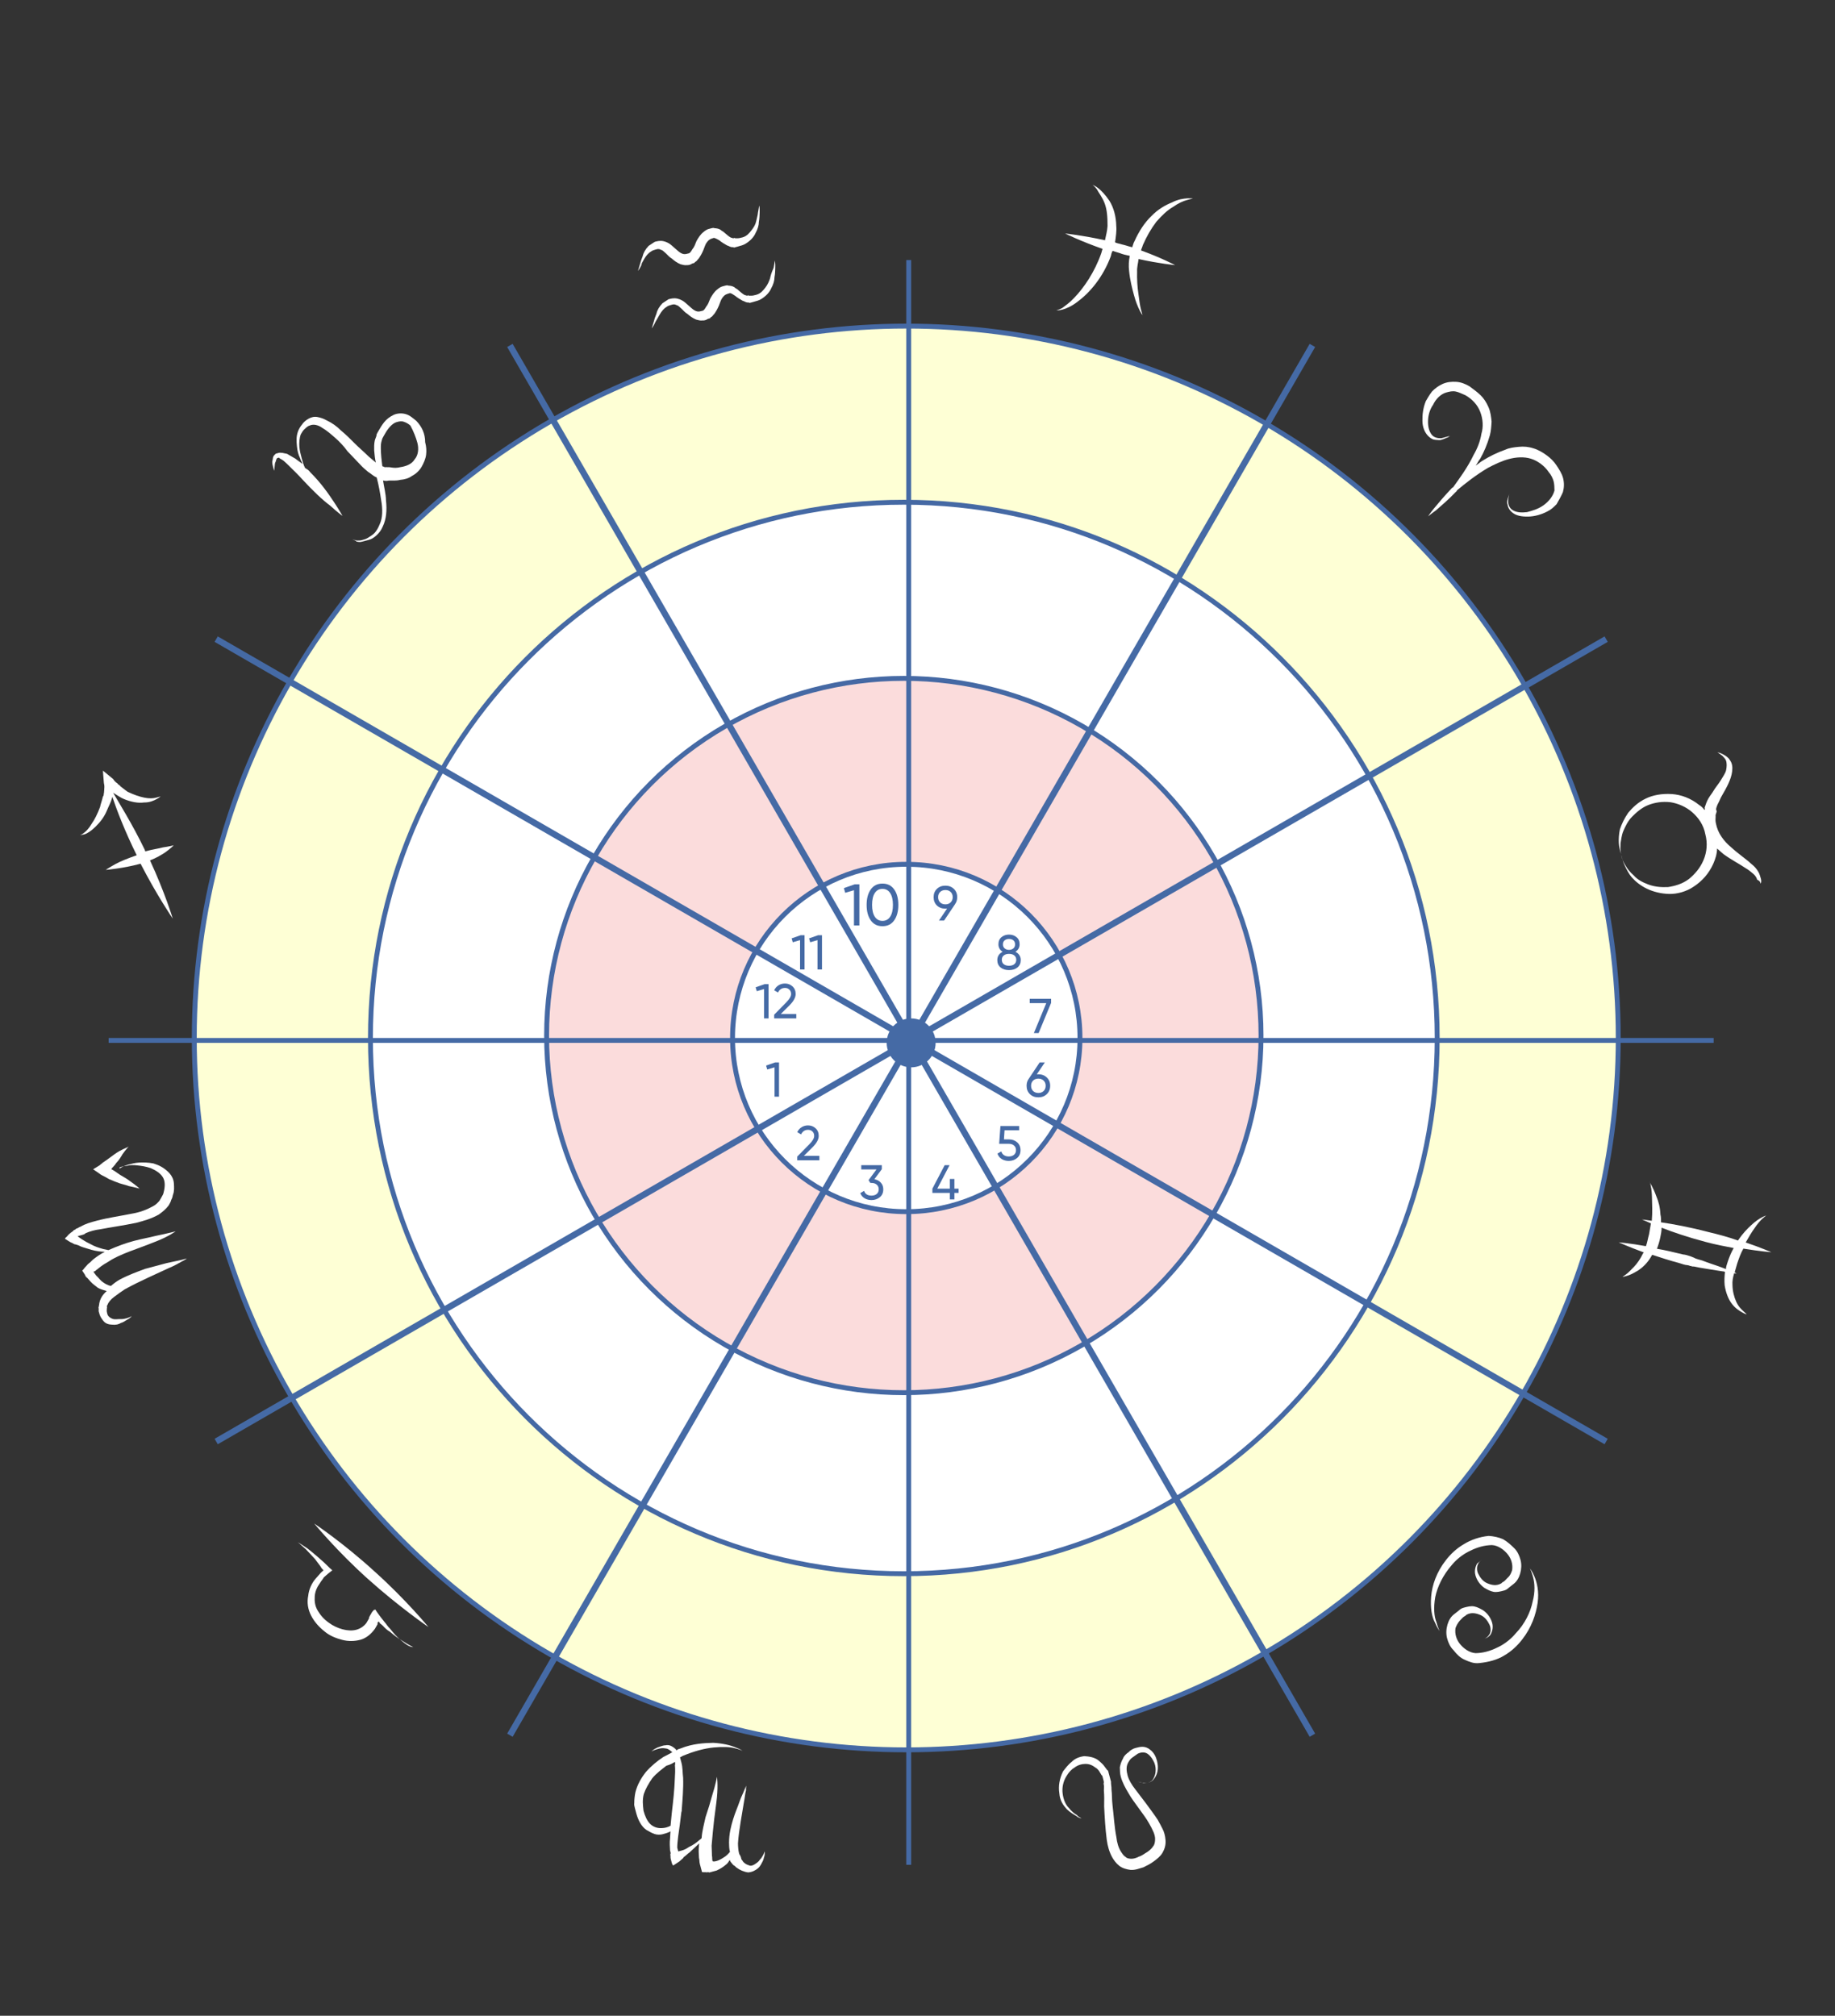 <svg width="375" height="412" viewBox="0 0 375 412" fill="none" xmlns="http://www.w3.org/2000/svg">
    <rect x="0" y="0" width="375" height="412" fill="#333333" stroke="none"/>
    <circle cx="185.203" cy="212.151" r="145.5" fill="white"/>
    <circle cx="185.203" cy="212.151" r="145.5" fill="#FBFE72" fill-opacity="0.3"/>
    <circle cx="185.203" cy="212.151" r="145.5" stroke="#4569A4"/>
    <path d="M293.703 212.151C293.703 272.629 244.9 321.651 184.703 321.651C124.506 321.651 75.703 272.629 75.703 212.151C75.703 151.674 124.506 102.651 184.703 102.651C244.9 102.651 293.703 151.674 293.703 212.151Z" fill="white" stroke="#4569A4"/>
    <circle cx="184.703" cy="211.652" r="73" fill="#E51A1A" fill-opacity="0.15" stroke="#4569A4"/>
    <circle cx="185.203" cy="212.152" r="35.5" fill="white" stroke="#4569A4"/>
    <rect x="185.203" y="53.151" width="1" height="328" fill="#456AA5"/>
    <rect x="350.203" y="212.152" width="1" height="328" transform="rotate(90 350.203 212.152)" fill="#456AA5"/>
    <rect x="328.555" y="294.073" width="1.291" height="328" transform="rotate(120 328.555 294.073)" fill="#456AA5"/>
    <rect x="268.762" y="354.337" width="1.291" height="328" transform="rotate(150 268.762 354.337)" fill="#456AA5"/>
    <rect x="104.762" y="354.982" width="1.291" height="328" transform="rotate(-150 104.762 354.982)" fill="#456AA5"/>
    <rect x="44.5" y="295.192" width="1.291" height="328" transform="rotate(-120 44.5 295.192)" fill="#456AA5"/>
    <circle cx="186.203" cy="213.152" r="5" fill="#456AA5"/>
    <path d="M195.613 183.372C195.613 183.918 195.469 184.388 195.183 184.782H195.193L192.933 188.152H191.883L193.543 185.702C193.343 185.715 193.229 185.722 193.203 185.722C192.496 185.722 191.916 185.505 191.463 185.072C191.016 184.632 190.793 184.065 190.793 183.372C190.793 182.672 191.016 182.108 191.463 181.682C191.909 181.242 192.489 181.022 193.203 181.022C193.903 181.022 194.479 181.242 194.933 181.682C195.386 182.115 195.613 182.678 195.613 183.372ZM193.203 181.912C192.763 181.912 192.403 182.045 192.123 182.312C191.849 182.578 191.713 182.932 191.713 183.372C191.713 183.812 191.849 184.168 192.123 184.442C192.403 184.708 192.763 184.842 193.203 184.842C193.643 184.842 193.999 184.708 194.273 184.442C194.553 184.168 194.693 183.812 194.693 183.372C194.693 182.932 194.556 182.578 194.283 182.312C194.009 182.045 193.649 181.912 193.203 181.912Z" fill="#456AA5"/>
    <path d="M172.453 181.52L174.661 180.752H175.621V189.152H174.517V181.952L172.729 182.48L172.453 181.52ZM182.73 188.12C182.171 188.912 181.375 189.308 180.343 189.308C179.311 189.308 178.515 188.912 177.955 188.12C177.387 187.32 177.103 186.264 177.103 184.952C177.103 183.64 177.387 182.584 177.955 181.784C178.515 180.992 179.311 180.596 180.343 180.596C181.375 180.596 182.171 180.992 182.73 181.784C183.299 182.584 183.583 183.64 183.583 184.952C183.583 186.264 183.299 187.32 182.73 188.12ZM178.219 184.952C178.219 185.992 178.403 186.796 178.771 187.364C179.139 187.932 179.663 188.216 180.343 188.216C181.023 188.216 181.547 187.932 181.915 187.364C182.291 186.796 182.479 185.992 182.479 184.952C182.479 183.912 182.291 183.108 181.915 182.54C181.547 181.964 181.023 181.676 180.343 181.676C179.663 181.676 179.139 181.96 178.771 182.528C178.403 183.096 178.219 183.904 178.219 184.952Z" fill="#456AA5"/>
    <path d="M154.424 201.792L156.264 201.152H157.064V208.152H156.144V202.152L154.654 202.592L154.424 201.792ZM162.729 208.152H158.209V207.392L160.679 204.872C161.339 204.212 161.669 203.645 161.669 203.172C161.669 202.785 161.549 202.482 161.309 202.262C161.075 202.035 160.782 201.922 160.429 201.922C159.769 201.922 159.289 202.235 158.989 202.862L158.209 202.402C158.422 201.955 158.722 201.615 159.109 201.382C159.495 201.142 159.932 201.022 160.419 201.022C161.012 201.022 161.522 201.215 161.949 201.602C162.382 201.995 162.599 202.515 162.599 203.162C162.599 203.868 162.182 204.638 161.349 205.472L159.559 207.252H162.729V208.152Z" fill="#456AA5"/>
    <path d="M210.432 205.032V204.152H214.802V204.982L212.252 211.152H211.282L213.812 205.032H210.432Z" fill="#456AA5"/>
    <path d="M207.51 194.532C208.236 194.905 208.6 195.472 208.6 196.232C208.6 196.872 208.376 197.375 207.93 197.742C207.476 198.102 206.9 198.282 206.2 198.282C205.5 198.282 204.926 198.102 204.48 197.742C204.033 197.375 203.81 196.872 203.81 196.232C203.81 195.472 204.173 194.905 204.9 194.532C204.326 194.172 204.04 193.662 204.04 193.002C204.04 192.368 204.25 191.882 204.67 191.542C205.096 191.195 205.606 191.022 206.2 191.022C206.806 191.022 207.316 191.195 207.73 191.542C208.156 191.882 208.37 192.368 208.37 193.002C208.37 193.662 208.083 194.172 207.51 194.532ZM206.2 191.912C205.833 191.912 205.533 192.008 205.3 192.202C205.073 192.395 204.96 192.668 204.96 193.022C204.96 193.368 205.076 193.642 205.31 193.842C205.543 194.042 205.84 194.142 206.2 194.142C206.56 194.142 206.856 194.042 207.09 193.842C207.323 193.642 207.44 193.368 207.44 193.022C207.44 192.668 207.326 192.395 207.1 192.202C206.873 192.008 206.573 191.912 206.2 191.912ZM206.2 197.392C206.653 197.392 207.013 197.285 207.28 197.072C207.546 196.858 207.68 196.558 207.68 196.172C207.68 195.792 207.546 195.495 207.28 195.282C207.013 195.068 206.653 194.962 206.2 194.962C205.753 194.962 205.396 195.068 205.13 195.282C204.863 195.495 204.73 195.792 204.73 196.172C204.73 196.558 204.863 196.858 205.13 197.072C205.396 197.285 205.753 197.392 206.2 197.392Z" fill="#456AA5"/>
    <path d="M205.168 232.882H206.188C206.848 232.882 207.405 233.078 207.858 233.472C208.318 233.865 208.548 234.402 208.548 235.082C208.548 235.768 208.315 236.305 207.848 236.692C207.375 237.085 206.808 237.282 206.148 237.282C205.602 237.282 205.118 237.152 204.698 236.892C204.285 236.625 203.998 236.255 203.838 235.782L204.628 235.332C204.722 235.665 204.902 235.922 205.168 236.102C205.435 236.282 205.762 236.372 206.148 236.372C206.595 236.372 206.952 236.258 207.218 236.032C207.492 235.798 207.628 235.482 207.628 235.082C207.628 234.682 207.492 234.365 207.218 234.132C206.952 233.898 206.602 233.782 206.168 233.782H204.188L204.448 230.152H208.278V231.022H205.288L205.168 232.882Z" fill="#456AA5"/>
    <path d="M161.779 191.792L163.619 191.152H164.419V198.152H163.499V192.152L162.009 192.592L161.779 191.792ZM165.343 191.792L167.183 191.152H167.983V198.152H167.063V192.152L165.573 192.592L165.343 191.792Z" fill="#456AA5"/>
    <path d="M167.446 237.152H162.926V236.392L165.396 233.872C166.056 233.212 166.386 232.645 166.386 232.172C166.386 231.785 166.266 231.482 166.026 231.262C165.793 231.035 165.5 230.922 165.146 230.922C164.486 230.922 164.006 231.235 163.706 231.862L162.926 231.402C163.14 230.955 163.44 230.615 163.826 230.382C164.213 230.142 164.65 230.022 165.136 230.022C165.73 230.022 166.24 230.215 166.666 230.602C167.1 230.995 167.316 231.515 167.316 232.162C167.316 232.868 166.9 233.638 166.066 234.472L164.276 236.252H167.446V237.152Z" fill="#456AA5"/>
    <path d="M156.561 217.792L158.401 217.152H159.201V224.152H158.281V218.152L156.791 218.592L156.561 217.792Z" fill="#456AA5"/>
    <path d="M212.203 219.572C212.903 219.572 213.479 219.792 213.933 220.232C214.386 220.665 214.613 221.228 214.613 221.922C214.613 222.615 214.386 223.182 213.933 223.622C213.479 224.062 212.903 224.282 212.203 224.282C211.489 224.282 210.909 224.062 210.463 223.622C210.016 223.182 209.793 222.615 209.793 221.922C209.793 221.375 209.933 220.908 210.213 220.522L212.463 217.152H213.523L211.873 219.592C212.073 219.578 212.183 219.572 212.203 219.572ZM212.203 220.462C211.756 220.462 211.396 220.595 211.123 220.862C210.849 221.128 210.713 221.482 210.713 221.922C210.713 222.362 210.849 222.718 211.123 222.992C211.403 223.258 211.763 223.392 212.203 223.392C212.643 223.392 212.999 223.258 213.273 222.992C213.553 222.718 213.693 222.362 213.693 221.922C213.693 221.482 213.553 221.128 213.273 220.862C212.999 220.595 212.643 220.462 212.203 220.462Z" fill="#456AA5"/>
    <path d="M195.043 242.952H195.893V243.822H195.043V245.152H194.113V243.822H190.543V242.952L193.053 238.152H194.053L191.543 242.952H194.113V240.972H195.043V242.952Z" fill="#456AA5"/>
    <path d="M180.207 238.972L178.687 241.022C179.234 241.122 179.674 241.355 180.007 241.722C180.341 242.088 180.507 242.542 180.507 243.082C180.507 243.768 180.274 244.305 179.807 244.692C179.334 245.085 178.767 245.282 178.107 245.282C177.561 245.282 177.084 245.158 176.677 244.912C176.271 244.665 175.981 244.315 175.807 243.862L176.587 243.402C176.794 244.048 177.301 244.372 178.107 244.372C178.547 244.372 178.901 244.258 179.167 244.032C179.441 243.798 179.577 243.482 179.577 243.082C179.577 242.682 179.441 242.365 179.167 242.132C178.901 241.898 178.547 241.782 178.107 241.782H177.867L177.497 241.212L179.117 239.022H176.007V238.152H180.207V238.972Z" fill="#456AA5"/>
    <g clip-path="url(#clip0_562_53816)">
        <path d="M225.723 41.506C226.239 42.828 226.342 44.423 226.335 46.209C226.275 47.198 226.024 48.077 225.814 49.106C221.161 48.082 217.66 47.722 217.66 47.722C217.66 47.722 220.84 49.304 225.312 50.863C225.241 51.206 225.131 51.398 225.06 51.742C223.683 55.679 221.458 58.871 219.553 60.841C218.546 61.922 217.719 62.468 217.044 62.974C216.328 63.328 215.874 63.449 215.874 63.449C215.874 63.449 216.369 63.479 217.125 63.276C217.881 63.074 219.051 62.598 220.251 61.628C222.69 59.839 225.41 56.677 227.009 52.355C227.079 52.012 227.149 51.669 227.37 51.285C227.905 51.466 228.248 51.536 228.783 51.717C229.51 52.009 230.197 52.15 230.883 52.29C230.672 53.32 230.613 54.309 230.746 55.409C230.93 57.306 231.376 58.971 231.741 60.334C232.106 61.696 232.541 62.715 232.895 63.431C233.249 64.147 233.481 64.409 233.481 64.409C233.481 64.409 233.36 63.955 233.157 63.198C232.954 62.442 232.822 61.342 232.649 60.09C232.435 58.688 232.332 57.093 232.38 55.458C232.329 54.66 232.58 53.782 232.68 52.944C236.989 53.898 240.147 54.188 240.147 54.188C240.147 54.188 237.31 52.677 233.182 51.188C233.252 50.844 233.473 50.461 233.544 50.117C234.348 48.279 235.234 46.744 236.312 45.32C237.43 44.047 238.589 42.925 239.718 42.298C240.807 41.52 241.825 41.085 242.582 40.882C243.338 40.68 243.792 40.558 243.792 40.558C243.792 40.558 243.298 40.528 242.652 40.539C241.855 40.59 240.755 40.723 239.475 41.39C238.154 41.907 236.611 42.807 235.342 44.12C233.921 45.474 232.773 47.242 231.858 49.271C231.636 49.655 231.566 49.998 231.385 50.533C230.699 50.393 229.972 50.101 229.286 49.961C228.751 49.779 228.256 49.75 227.873 49.528C228.043 48.347 228.213 47.166 228.12 46.217C228.088 44.279 227.601 42.463 226.742 41.071C225.923 39.831 225.034 38.933 224.418 38.45C223.802 37.966 223.267 37.785 223.267 37.785C223.267 37.785 223.65 38.006 224.156 38.682C224.51 39.398 225.207 40.185 225.723 41.506Z" fill="white"/>
        <path d="M319.389 100.6C319.64 99.722 319.7 98.733 319.416 97.673C319.172 96.765 318.626 95.938 318.081 95.111C317.535 94.284 316.878 93.649 316.07 93.054C315.262 92.46 314.303 91.905 313.425 91.654C312.355 91.292 311.366 91.232 310.418 91.324C309.469 91.416 308.521 91.508 307.654 91.903C305.879 92.54 304.447 93.249 303.056 94.108C302.491 94.421 302.119 94.846 301.554 95.159C301.927 94.735 302.108 94.2 302.48 93.775C303.256 92.432 303.95 90.786 304.452 89.03C304.703 88.151 304.762 87.162 304.821 86.173C304.729 85.224 304.597 84.124 304.202 83.257C303.767 82.238 303.221 81.411 302.564 80.775C301.908 80.14 301.1 79.546 300.292 78.951C299.525 78.508 298.606 78.105 297.617 78.046C296.628 77.986 295.68 78.078 294.813 78.473C293.946 78.867 293.27 79.373 292.635 80.029C292.152 80.646 291.709 81.413 291.377 81.989C290.794 83.443 290.664 84.775 290.686 86.067C290.708 87.359 291.184 88.529 292.032 89.275C292.456 89.648 292.84 89.87 293.334 89.9C293.829 89.929 294.172 90 294.475 89.919C295.08 89.756 295.644 89.443 295.947 89.362C296.209 89.129 296.36 89.089 296.36 89.089C296.36 89.089 296.209 89.129 295.906 89.21C295.604 89.292 295.15 89.413 294.545 89.575C293.899 89.586 293.061 89.486 292.556 88.81C292.051 88.135 291.807 87.227 291.826 86.086C291.845 84.946 292.166 83.724 292.871 82.724C293.384 81.613 294.392 80.532 295.602 80.208C296.207 80.046 296.812 79.883 297.499 80.024C298.185 80.165 298.76 80.497 299.487 80.789C300.83 81.565 301.952 82.724 302.508 84.197C303.065 85.67 303.168 87.265 302.736 88.678C302.496 90.203 301.913 91.656 301.138 93C299.89 95.605 298.218 97.838 296.919 99.646C296.919 99.646 296.919 99.646 296.767 99.686C295.125 101.424 293.896 102.889 293.04 103.929C292.184 104.97 291.851 105.546 291.851 105.546C291.851 105.546 292.375 105.081 293.464 104.302C294.512 103.373 295.974 102.17 297.616 100.432C297.616 100.432 297.767 100.392 297.727 100.24C299.45 98.805 301.587 97.097 304.107 95.611C305.388 94.943 306.82 94.235 308.332 93.83C309.845 93.424 311.439 93.322 312.852 93.754C314.266 94.186 315.69 95.265 316.508 96.505C316.973 97.03 317.327 97.746 317.49 98.351C317.652 98.957 317.663 99.603 317.674 100.249C317.352 101.47 316.496 102.511 315.407 103.289C314.319 104.068 313.108 104.392 312.049 104.676C310.95 104.808 309.961 104.749 309.194 104.305C308.426 103.862 308.223 103.105 308.213 102.459C308.202 101.813 308.383 101.278 308.453 100.935C308.523 100.592 308.634 100.4 308.634 100.4C308.634 100.4 308.523 100.592 308.453 100.935C308.383 101.278 308.161 101.662 308.021 102.349C307.95 102.692 308.032 102.994 308.153 103.449C308.275 103.903 308.548 104.316 308.972 104.689C309.821 105.435 311.001 105.605 312.293 105.584C313.584 105.562 314.946 105.197 316.226 104.53C316.942 104.176 317.466 103.711 318.101 103.054C318.544 102.287 318.987 101.519 319.389 100.6Z" fill="white"/>
        <path d="M359.801 180.614C359.912 180.422 359.982 180.079 359.861 179.625C359.739 179.171 359.577 178.565 359.304 178.152C358.99 177.587 358.525 177.062 357.909 176.579C356.828 175.571 355.253 174.533 353.748 173.152C352.283 171.922 351.04 170.308 350.664 168.3C350.543 167.846 350.572 167.351 350.602 166.857C350.561 166.706 350.632 166.362 350.742 166.17C350.702 166.019 350.853 165.979 350.813 165.827L350.772 165.676L350.731 165.524L350.691 165.373C350.761 165.03 350.942 164.495 351.163 164.111C351.385 163.727 351.566 163.192 351.787 162.808C352.784 161.081 353.781 159.354 353.98 157.679C354.08 156.841 354.028 156.043 353.523 155.368C353.21 154.803 352.634 154.47 352.25 154.249C351.483 153.806 350.989 153.776 350.989 153.776C350.989 153.776 351.372 153.997 351.988 154.481C352.221 154.743 352.645 155.116 352.767 155.57C352.888 156.024 352.899 156.67 352.759 157.357C352.619 158.043 352.135 158.66 351.692 159.427C351.249 160.195 350.614 160.851 350.061 161.811C349.839 162.195 349.467 162.619 349.134 163.195C348.802 163.77 348.621 164.305 348.44 164.841C348.44 164.841 348.33 165.033 348.37 165.184L348.411 165.335C348.411 165.335 348.451 165.487 348.3 165.527C348.027 165.114 347.603 164.741 347.219 164.519C345.563 163.178 343.574 162.414 341.596 162.295C339.619 162.176 337.763 162.511 336.331 163.219C334.748 163.967 333.589 165.089 332.733 166.13C331.917 167.321 331.404 168.432 331.042 169.502C330.831 170.532 330.772 171.521 330.824 172.319C330.875 173.116 331.037 173.721 331.119 174.024C331.24 174.478 331.281 174.63 331.281 174.63C331.281 174.63 331.078 173.873 331.167 172.389C331.307 171.702 331.366 170.713 331.769 169.794C332.171 168.875 332.684 167.765 333.581 166.876C334.478 165.986 335.526 165.057 336.847 164.54C338.168 164.024 339.722 163.77 341.397 163.97C342.921 164.211 344.566 164.905 345.839 166.024C347.111 167.143 348.163 168.646 348.498 170.503C348.985 172.319 348.826 174.146 348.132 175.792C347.438 177.438 346.319 178.711 345.12 179.681C343.769 180.692 342.256 181.097 340.854 181.311C339.412 181.373 338.08 181.243 336.818 180.77C335.556 180.297 334.597 179.743 333.9 178.957C333.051 178.211 332.546 177.535 332.232 176.97C331.413 175.73 331.321 174.781 331.321 174.781C331.321 174.781 331.362 174.932 331.484 175.386C331.605 175.84 331.727 176.294 332.081 177.011C332.435 177.727 332.83 178.594 333.527 179.381C334.224 180.167 335.264 181.024 336.567 181.649C337.869 182.273 339.433 182.665 341.068 182.713C342.702 182.762 344.669 182.235 346.171 181.184C347.824 180.092 349.205 178.587 350.12 176.557C350.523 175.638 350.884 174.568 350.903 173.427C351.327 173.8 351.752 174.173 352.176 174.546C353.792 175.735 355.478 176.581 356.669 177.398C357.245 177.73 357.861 178.214 358.285 178.587C358.71 178.96 358.982 179.373 359.104 179.827C359.639 180.008 359.72 180.311 359.801 180.614C359.691 180.806 359.731 180.957 359.731 180.957C359.731 180.957 359.691 180.806 359.801 180.614Z" fill="white"/>
        <path d="M131.654 52.924C131.986 52.348 132.469 51.732 133.034 51.419C133.296 51.186 133.75 51.065 134.052 50.984C134.355 50.903 134.658 50.822 135.041 51.043C135.384 51.113 135.617 51.376 136.041 51.748C136.465 52.121 136.738 52.535 137.314 52.867C137.738 53.24 138.354 53.724 139.081 54.016C139.424 54.086 139.959 54.267 140.262 54.186C140.756 54.216 141.059 54.135 141.472 53.862C141.623 53.822 141.623 53.822 141.775 53.781C141.926 53.74 141.926 53.74 142.037 53.549C142.188 53.508 142.45 53.276 142.561 53.084C142.823 52.851 143.044 52.468 143.266 52.084C143.598 51.508 143.889 50.781 144.07 50.246C144.251 49.711 144.624 49.286 144.886 49.054C145.148 48.822 145.753 48.66 145.904 48.619C146.248 48.689 146.631 48.911 147.015 49.133C147.439 49.505 148.015 49.838 148.59 50.17C148.933 50.241 149.166 50.503 149.66 50.532C149.812 50.492 149.812 50.492 150.003 50.603L150.155 50.562L150.306 50.522C150.457 50.481 150.609 50.441 150.76 50.4C151.365 50.238 151.97 50.076 152.383 49.803C153.361 49.216 154.107 48.368 154.399 47.641C154.841 46.873 155.093 45.995 155.082 45.349C155.222 44.662 155.211 44.016 155.241 43.522C155.3 42.533 155.138 41.927 155.138 41.927C155.138 41.927 155.108 42.422 154.898 43.452C154.868 43.946 154.687 44.481 154.547 45.168C154.406 45.854 154.074 46.43 153.591 47.046C153.107 47.662 152.624 48.279 151.716 48.522C151.262 48.643 150.959 48.724 150.465 48.695C150.314 48.735 150.314 48.735 150.122 48.624L149.971 48.665C149.971 48.665 149.971 48.665 149.819 48.706C149.627 48.595 149.476 48.635 149.284 48.524C148.901 48.303 148.476 47.93 148.052 47.557C147.82 47.295 147.477 47.224 147.244 46.962C146.861 46.741 146.517 46.67 146.023 46.641C145.831 46.53 145.529 46.611 145.377 46.651C145.226 46.692 145.075 46.733 145.075 46.733C144.923 46.773 144.923 46.773 144.772 46.813C144.47 46.895 144.056 47.168 143.794 47.4C143.119 47.905 142.676 48.673 142.344 49.249C142.052 49.976 141.871 50.511 141.498 50.935C141.277 51.319 141.055 51.703 140.753 51.784C140.299 51.905 139.996 51.986 139.653 51.916C139.31 51.846 138.926 51.624 138.502 51.251C138.078 50.878 137.654 50.505 137.23 50.132C136.805 49.759 136.23 49.427 135.543 49.286C134.857 49.146 134.252 49.308 133.798 49.43C133.385 49.703 132.972 49.975 132.558 50.248C131.923 50.905 131.481 51.673 131.34 52.359C131.049 53.086 130.868 53.621 130.797 53.965C130.546 54.843 130.365 55.378 130.365 55.378C130.365 55.378 130.738 54.954 131.141 54.035C130.989 54.075 131.321 53.5 131.654 52.924Z" fill="white"/>
        <path d="M157.366 56.903C157.185 57.438 156.894 58.165 156.41 58.781C155.927 59.397 155.443 60.014 154.535 60.257C154.081 60.379 153.779 60.459 153.284 60.43C153.133 60.47 153.133 60.47 152.941 60.359L152.79 60.4C152.79 60.4 152.79 60.4 152.639 60.441C152.447 60.33 152.296 60.37 152.104 60.26C151.72 60.038 151.296 59.665 150.872 59.292C150.639 59.03 150.296 58.959 150.064 58.697C149.68 58.476 149.337 58.405 148.842 58.376C148.651 58.265 148.348 58.346 148.197 58.386C148.045 58.427 147.894 58.468 147.894 58.468C147.743 58.508 147.743 58.508 147.592 58.549C147.289 58.63 146.876 58.903 146.614 59.135C145.938 59.641 145.495 60.408 145.163 60.984C144.871 61.711 144.691 62.246 144.318 62.67C144.096 63.054 143.875 63.438 143.572 63.519C143.118 63.64 142.816 63.721 142.473 63.651C142.13 63.581 141.746 63.359 141.322 62.986C140.897 62.613 140.473 62.24 140.049 61.867C139.625 61.494 139.049 61.162 138.363 61.021C137.677 60.881 137.071 61.043 136.618 61.165C136.204 61.438 135.791 61.711 135.378 61.983C134.743 62.64 134.3 63.408 134.16 64.094C133.868 64.821 133.687 65.356 133.617 65.7C133.366 66.578 133.185 67.113 133.185 67.113C133.185 67.113 133.558 66.689 133.96 65.77C134.181 65.386 134.514 64.811 134.846 64.235C135.178 63.659 135.662 63.043 136.226 62.73C136.488 62.497 136.942 62.375 137.245 62.294C137.547 62.213 137.85 62.132 138.233 62.354C138.577 62.424 138.809 62.686 139.233 63.059C139.657 63.432 139.93 63.846 140.506 64.178C140.93 64.551 141.546 65.035 142.273 65.327C142.616 65.397 143.151 65.578 143.454 65.497C143.948 65.527 144.251 65.446 144.664 65.173C144.815 65.132 144.815 65.132 144.967 65.092C145.118 65.051 145.118 65.051 145.229 64.859C145.38 64.819 145.642 64.586 145.753 64.394C146.015 64.162 146.236 63.778 146.458 63.395C146.79 62.819 147.082 62.092 147.262 61.557C147.443 61.022 147.816 60.597 148.078 60.365C148.34 60.132 148.945 59.97 149.097 59.93C149.399 59.849 149.823 60.222 150.207 60.443C150.631 60.816 151.207 61.149 151.782 61.481C152.126 61.551 152.358 61.814 152.852 61.843C153.004 61.803 153.004 61.803 153.196 61.914L153.347 61.873L153.498 61.833C153.649 61.792 153.801 61.751 153.952 61.711C154.557 61.549 155.162 61.387 155.576 61.114C156.554 60.527 157.299 59.678 157.591 58.952C158.034 58.184 158.285 57.306 158.274 56.66C158.414 55.973 158.403 55.327 158.433 54.833C158.492 53.843 158.33 53.238 158.33 53.238C158.33 53.238 158.3 53.733 158.09 54.762C157.687 55.681 157.506 56.216 157.366 56.903Z" fill="white"/>
        <path d="M299.338 339.243C300.256 339.645 301.175 340.048 302.275 339.916C304.171 339.732 305.987 339.246 307.378 338.386C308.921 337.486 310.079 336.365 311.046 335.132C312.98 332.667 313.885 329.992 314.225 327.63C314.565 325.267 314.078 323.451 313.602 322.281C313.127 321.111 312.662 320.586 312.662 320.586C312.662 320.586 312.975 321.151 313.3 322.362C313.624 323.573 313.768 325.319 313.195 327.419C312.774 329.478 311.637 331.892 309.733 333.862C308.877 334.902 307.677 335.873 306.397 336.54C305.116 337.208 303.644 337.764 302.05 337.867C300.799 338.04 299.456 337.264 298.527 336.216C297.597 335.167 297.273 333.956 297.443 332.775C297.624 332.24 297.956 331.664 298.329 331.24C298.591 331.008 298.701 330.816 298.963 330.583C299.225 330.351 299.528 330.27 299.639 330.078C300.617 329.491 301.646 329.702 302.565 330.105C303.483 330.508 304.029 331.335 304.383 332.051C304.737 332.767 304.638 333.605 304.416 333.989C304.084 334.564 303.671 334.837 303.368 334.918C303.065 335 302.914 335.04 302.914 335.04C302.914 335.04 303.065 335 303.368 334.918C303.671 334.837 304.124 334.716 304.608 334.1C304.94 333.524 305.191 332.646 304.948 331.737C304.705 330.829 304.118 329.851 303.118 329.146C302.543 328.813 301.967 328.481 301.281 328.34C300.595 328.2 299.838 328.402 299.082 328.605C298.628 328.727 298.366 328.959 298.104 329.191C297.842 329.424 297.429 329.697 297.167 329.929C296.491 330.435 296.048 331.202 295.797 332.081C295.546 332.959 295.487 333.948 295.73 334.856C295.973 335.764 296.368 336.632 297.025 337.267C297.763 338.205 298.419 338.84 299.338 339.243Z" fill="white"/>
        <path d="M293.308 326.421C293.729 324.362 294.866 321.948 296.73 319.827C297.586 318.786 298.785 317.816 300.066 317.148C301.346 316.481 302.819 315.924 304.413 315.821C305.664 315.648 307.006 316.424 307.936 317.473C308.866 318.522 309.19 319.732 309.02 320.913C308.839 321.449 308.658 321.984 308.134 322.449C307.872 322.681 307.761 322.873 307.499 323.105C307.237 323.338 306.935 323.419 306.824 323.611C305.846 324.197 304.817 323.986 303.898 323.584C302.979 323.181 302.434 322.354 302.08 321.638C301.725 320.921 301.825 320.084 302.047 319.7C302.228 319.165 302.792 318.851 303.095 318.77C303.397 318.689 303.549 318.648 303.549 318.648C303.549 318.648 303.397 318.689 303.095 318.77C302.792 318.851 302.379 319.124 301.855 319.589C301.523 320.165 301.272 321.043 301.515 321.951C301.758 322.859 302.345 323.838 303.344 324.543C303.92 324.875 304.496 325.208 305.182 325.348C305.868 325.489 306.625 325.286 307.381 325.084C307.835 324.962 308.097 324.73 308.359 324.497C308.621 324.265 309.034 323.992 309.296 323.759C309.972 323.254 310.415 322.486 310.666 321.608C310.917 320.73 310.976 319.74 310.733 318.832C310.489 317.924 310.095 317.057 309.438 316.422C308.781 315.786 308.125 315.151 307.166 314.597C306.247 314.194 305.217 313.984 304.229 313.924C302.332 314.108 300.557 314.746 299.166 315.605C297.623 316.505 296.465 317.627 295.498 318.859C293.564 321.324 292.659 324 292.47 326.321C292.282 328.643 292.617 330.5 293.244 331.629C293.72 332.8 294.185 333.324 294.185 333.324C294.185 333.324 293.871 332.759 293.547 331.548C293.071 330.378 292.927 328.632 293.308 326.421Z" fill="white"/>
        <path d="M218.016 369.793C218.673 370.428 219.44 370.871 220.016 371.203C220.248 371.466 220.4 371.425 220.591 371.536C220.783 371.647 220.935 371.606 221.086 371.566L221.429 371.636L221.086 371.566C220.935 371.606 220.743 371.495 220.551 371.385C220.359 371.274 220.167 371.163 220.127 371.012C219.551 370.679 218.935 370.195 218.43 369.52C217.773 368.884 217.338 367.866 217.165 366.614C216.992 365.363 217.272 363.99 218.088 362.798C218.42 362.222 219.055 361.566 219.62 361.252C220.295 360.747 221.051 360.544 221.697 360.533C222.494 360.482 223.221 360.774 223.837 361.258C224.221 361.479 224.453 361.741 224.726 362.155C224.767 362.306 224.999 362.568 225.04 362.72L225.272 362.982L225.313 363.133L225.353 363.285C225.394 363.436 225.434 363.587 225.515 363.89C225.556 364.041 225.637 364.344 225.526 364.536C225.648 364.99 225.618 365.485 225.589 365.979C225.681 366.928 225.662 368.068 225.643 369.209C225.757 371.449 225.871 373.69 226.177 376.041C226.35 377.293 226.674 378.504 227.301 379.633C227.615 380.198 228.12 380.874 228.736 381.358C229.352 381.841 230.231 382.093 231.068 382.193C232.057 382.252 232.924 381.858 233.681 381.655C234.396 381.301 235.112 380.947 235.788 380.442C236.463 379.936 237.138 379.431 237.581 378.663C238.024 377.896 238.275 377.017 238.183 376.069C238.132 375.271 237.889 374.363 237.575 373.798C237.221 373.082 236.907 372.517 236.594 371.952C235.775 370.712 235.037 369.774 234.259 368.685C233.521 367.747 232.743 366.658 232.005 365.72C231.267 364.782 230.681 363.804 230.438 362.896C230.194 361.987 230.102 361.039 230.545 360.271C230.767 359.887 230.988 359.504 231.401 359.231C231.815 358.958 232.077 358.725 232.49 358.452C233.206 358.098 234.003 358.047 234.619 358.531C235.235 359.015 235.549 359.579 235.903 360.296C236.419 361.617 236.138 362.99 235.544 363.798C235.171 364.223 234.717 364.344 234.415 364.425C233.961 364.547 233.618 364.477 233.426 364.366C232.932 364.336 232.548 364.114 232.548 364.114C232.548 364.114 232.74 364.225 233.426 364.366C233.769 364.436 234.112 364.506 234.415 364.425C234.869 364.304 235.323 364.182 235.695 363.758C236.068 363.333 236.4 362.758 236.541 362.071C236.681 361.385 236.63 360.588 236.427 359.831C236.224 359.074 235.829 358.206 235.021 357.612C234.597 357.239 234.062 357.058 233.568 357.028C233.073 356.998 232.468 357.16 232.014 357.282C231.561 357.404 230.996 357.717 230.623 358.141C230.21 358.414 229.686 358.879 229.505 359.414C229.173 359.99 228.992 360.525 228.851 361.212C228.862 361.858 228.873 362.504 229.036 363.109C229.36 364.32 229.987 365.45 230.573 366.428C231.2 367.558 231.938 368.496 232.716 369.585C233.495 370.674 234.233 371.612 234.86 372.742C235.487 373.871 236.114 375.001 236.054 375.99C236.025 376.485 235.995 376.979 235.622 377.404C235.401 377.788 234.877 378.252 234.463 378.525C233.899 378.839 233.375 379.304 232.77 379.466C232.205 379.779 231.6 379.941 231.106 379.912C230.611 379.882 230.268 379.812 230.036 379.55C229.652 379.328 229.379 378.914 229.106 378.501C228.56 377.674 228.276 376.614 228.144 375.514C227.727 373.355 227.613 371.114 227.348 368.914C227.215 367.814 227.275 366.825 227.142 365.725C227.172 365.231 227.009 364.625 227.039 364.131C226.958 363.828 226.917 363.677 226.836 363.374C226.755 363.071 226.674 362.768 226.593 362.466L226.552 362.314L226.512 362.163L226.471 362.012C226.431 361.86 226.239 361.75 226.239 361.75C226.007 361.487 225.966 361.336 225.734 361.074C225.461 360.66 225.036 360.287 224.612 359.914C223.764 359.168 222.583 358.998 221.594 358.939C220.495 359.071 219.627 359.466 218.993 360.122C218.317 360.628 217.723 361.436 217.24 362.052C216.505 363.547 216.265 365.071 216.478 366.474C216.581 368.068 217.319 369.006 218.016 369.793Z" fill="white"/>
        <path d="M337.597 244.8C337.619 246.092 337.722 247.687 337.562 249.514C336.382 249.343 335.544 249.243 335.544 249.243C335.544 249.243 336.271 249.535 337.382 250.049C337.241 250.735 337.141 251.573 337.001 252.26C336.75 253.138 336.65 253.976 336.358 254.703C333.119 254.111 330.798 253.922 330.798 253.922C330.798 253.922 332.827 254.838 335.886 255.965C335.886 255.965 335.926 256.116 335.775 256.157C335.262 257.268 334.557 258.268 333.922 258.924C333.288 259.581 332.653 260.238 332.239 260.511C331.826 260.784 331.564 261.016 331.564 261.016C331.564 261.016 331.867 260.935 332.472 260.773C333.077 260.611 333.793 260.257 334.771 259.67C335.597 259.124 336.646 258.195 337.421 256.851C337.531 256.66 337.531 256.66 337.642 256.468C339.247 257.011 341.195 257.625 343.294 258.198C343.829 258.379 344.364 258.56 344.859 258.589L345.202 258.66L345.394 258.771L345.545 258.73L345.737 258.841L346.231 258.871L347.261 259.081C347.947 259.222 348.441 259.252 349.128 259.392C350.308 259.563 351.338 259.773 352.175 259.873C352.327 259.833 352.367 259.984 352.519 259.944C352.419 260.781 352.359 261.771 352.452 262.719C352.706 264.273 353.222 265.595 353.96 266.533C354.698 267.471 355.465 267.914 356.04 268.246C356.616 268.579 356.959 268.649 356.959 268.649C356.959 268.649 356.727 268.387 356.302 268.014C355.878 267.641 355.222 267.006 354.786 265.987C354.392 265.119 354.067 263.909 354.046 262.617C353.994 261.819 354.134 261.133 354.385 260.254C354.729 260.325 354.88 260.284 354.88 260.284C354.88 260.284 354.688 260.173 354.496 260.063C354.677 259.527 354.817 258.841 354.998 258.306C355.36 257.236 355.722 256.165 356.276 255.206C359.667 255.757 361.987 255.947 361.987 255.947C361.987 255.947 359.958 255.03 356.748 253.944C357.413 252.792 357.966 251.833 358.561 251.025C359.709 249.257 360.948 248.438 360.948 248.438C360.948 248.438 359.587 248.803 357.904 250.39C357.118 251.087 356.11 252.168 355.295 253.36C355.295 253.36 355.295 253.36 355.184 253.552C353.387 252.898 351.288 252.325 349.037 251.792C345.373 250.827 341.791 250.165 339.429 249.825C339.459 249.33 339.448 248.684 339.326 248.23C339.264 246.787 338.94 245.576 338.504 244.557C337.826 242.63 337.048 241.541 337.048 241.541C337.239 241.651 337.564 242.862 337.597 244.8ZM348.616 253.852C350.715 254.425 352.582 254.736 354.298 255.087C353.855 255.854 353.453 256.773 353.091 257.844C352.91 258.379 352.729 258.914 352.699 259.409L352.508 259.298C351.781 259.006 350.711 258.644 349.641 258.281C349.106 258.1 348.571 257.919 347.844 257.627L346.966 257.376L346.431 257.195L346.239 257.084L345.512 256.792C344.977 256.611 344.442 256.43 343.948 256.4C342.04 255.938 340.133 255.476 338.609 255.235C338.901 254.508 339.152 253.63 339.292 252.943C339.433 252.257 339.573 251.57 339.562 250.924C341.742 251.8 344.952 252.887 348.616 253.852Z" fill="white"/>
        <path d="M85.064 86.009C84.448 85.526 83.791 84.89 82.913 84.639C82.035 84.388 81.087 84.48 80.371 84.834C79.655 85.188 78.979 85.693 78.496 86.309C78.012 86.925 77.68 87.501 77.348 88.077L77.126 88.461C77.016 88.653 76.905 88.844 76.946 88.996C76.875 89.339 76.654 89.723 76.584 90.066C76.443 90.752 76.454 91.398 76.465 92.044C76.557 92.993 76.609 93.79 76.812 94.547C76.387 94.174 75.771 93.69 75.347 93.317C74.458 92.42 73.418 91.563 72.529 90.666C71.639 89.769 70.751 88.871 69.71 88.014C68.821 87.117 67.821 86.412 66.711 85.898C66.135 85.566 65.6 85.385 64.914 85.244C64.228 85.104 63.623 85.266 63.058 85.579C62.493 85.893 61.969 86.358 61.748 86.741C61.375 87.166 61.043 87.741 60.862 88.276C60.5 89.347 60.592 90.295 60.684 91.244C60.776 92.193 60.979 92.95 61.333 93.666C61.455 94.12 61.687 94.382 61.809 94.836C61.385 94.463 60.809 94.13 60.385 93.758C59.809 93.425 59.234 93.093 58.658 92.76C58.315 92.69 57.972 92.62 57.629 92.549C57.478 92.59 57.286 92.479 56.983 92.56C56.832 92.601 56.529 92.682 56.378 92.722C56.116 92.955 55.854 93.187 55.784 93.531C55.714 93.874 55.754 94.025 55.643 94.217C55.614 94.712 55.695 95.014 55.776 95.317C55.938 95.922 56.019 96.225 56.019 96.225C56.019 96.225 56.09 95.882 56.119 95.387C56.189 95.044 56.108 94.741 56.33 94.358C56.44 94.166 56.4 94.014 56.511 93.822C56.621 93.63 56.621 93.63 56.773 93.59L56.924 93.549C56.924 93.549 57.075 93.509 57.116 93.66C57.308 93.771 57.499 93.882 57.691 93.993C58.075 94.214 58.54 94.739 58.964 95.112C59.853 96.009 60.934 97.017 61.864 98.066C63.915 100.274 65.885 102.179 67.5 103.368C69.005 104.75 70.005 105.455 70.005 105.455C70.005 105.455 69.378 104.325 68.286 102.671C67.195 101.017 65.597 98.687 63.395 96.52C63.122 96.106 62.739 95.885 62.355 95.663C62.041 95.098 61.839 94.341 61.636 93.585C61.433 92.828 61.23 92.071 61.179 91.274C61.127 90.477 61.187 89.487 61.478 88.76C61.7 88.376 61.921 87.993 62.183 87.76C62.445 87.528 62.818 87.104 63.272 86.982C63.988 86.628 65.017 86.839 65.825 87.433C66.784 87.987 67.633 88.733 68.481 89.479C69.33 90.225 70.219 91.123 70.997 92.212C71.886 93.109 72.816 94.158 73.705 95.055C74.169 95.579 74.785 96.063 75.21 96.436C75.785 96.769 76.25 97.293 76.977 97.585C77.423 99.25 77.677 100.804 77.891 102.207C78.226 104.063 78.219 105.85 77.595 107.152C77.303 107.879 76.971 108.455 76.598 108.879C76.225 109.304 75.661 109.617 75.248 109.89C74.834 110.163 74.38 110.285 73.926 110.406C73.472 110.528 73.129 110.458 72.978 110.498C72.635 110.428 72.443 110.317 72.292 110.358C72.141 110.398 72.1 110.247 72.1 110.247C72.1 110.247 72.1 110.247 72.292 110.358C72.484 110.469 72.635 110.428 72.867 110.69C73.21 110.76 73.554 110.831 74.007 110.709C74.461 110.588 74.915 110.466 75.369 110.344C75.974 110.182 76.388 109.909 76.912 109.444C77.436 108.979 77.919 108.363 78.211 107.636C78.945 106.142 79.105 104.315 78.88 102.266C78.858 100.974 78.493 99.612 78.279 98.209C78.622 98.279 78.966 98.35 79.419 98.228C80.216 98.177 80.903 98.317 81.81 98.074C82.607 98.023 83.515 97.78 84.191 97.274C84.906 96.92 85.692 96.223 86.135 95.455C86.578 94.688 86.981 93.769 87.081 92.931C87.18 92.093 87.129 91.296 86.885 90.388C86.893 88.601 86.185 87.169 85.064 86.009ZM85.291 90.49C85.616 91.701 85.487 93.034 84.741 93.882C84.187 94.842 83.018 95.317 81.767 95.49C81.162 95.653 80.516 95.663 79.83 95.523C79.486 95.453 79.184 95.534 78.841 95.463C78.689 95.504 78.689 95.504 78.689 95.504C78.689 95.504 78.538 95.544 78.498 95.393C78.346 95.433 78.306 95.282 78.154 95.323L78.114 95.171C77.981 94.071 77.849 92.971 77.827 91.68C77.816 91.034 77.846 90.539 78.026 90.004C78.097 89.661 78.207 89.469 78.318 89.277C78.429 89.085 78.429 89.085 78.54 88.893L78.761 88.509C79.315 87.55 80.171 86.509 81.079 86.266C81.533 86.144 81.987 86.023 82.522 86.204C83.056 86.385 83.44 86.607 83.864 86.98C84.491 88.109 85.008 89.431 85.291 90.49Z" fill="white"/>
        <path d="M24.662 160.754L24.43 160.492C24.238 160.381 24.046 160.27 24.006 160.119C23.622 159.897 23.39 159.635 23.117 159.222L21.036 157.508L21.088 158.306L21.231 160.051C21.393 160.657 21.323 161 21.294 161.495C21.264 161.989 21.264 161.989 21.194 162.333C21.234 162.484 21.123 162.676 21.013 162.868C20.872 163.554 20.581 164.281 20.44 164.968C19.968 166.23 19.344 167.533 18.75 168.341C18.196 169.3 17.561 169.957 17.148 170.23C16.624 170.695 16.281 170.624 16.281 170.624C16.281 170.624 16.624 170.695 17.229 170.533C17.834 170.37 18.661 169.824 19.558 168.935C20.454 168.046 21.311 167.006 21.894 165.552C22.186 164.824 22.629 164.057 22.88 163.179C22.839 163.027 22.991 162.987 22.95 162.835C23.791 165.368 25.461 169.787 27.94 174.8C26.165 175.438 24.692 175.995 23.563 176.622C22.434 177.249 21.607 177.795 21.607 177.795C21.607 177.795 22.404 177.743 23.806 177.53C25.057 177.357 26.762 177.062 28.729 176.535C32.107 183.092 35.301 187.752 35.301 187.752C35.301 187.752 33.731 182.495 30.655 175.857C31.976 175.341 32.954 174.754 33.781 174.208C34.869 173.43 35.504 172.773 35.504 172.773C35.504 172.773 34.596 173.017 33.345 173.19C32.438 173.433 31.187 173.606 29.674 174.011C29.633 173.86 29.633 173.86 29.593 173.708C27.033 168.392 24.223 163.954 23.009 161.846C23.009 161.846 23.009 161.846 23.05 161.997L23.242 162.108C24.009 162.552 24.625 163.035 25.352 163.327C26.805 163.911 28.178 164.192 29.429 164.019C30.569 164.038 31.436 163.644 32.001 163.33C32.565 163.017 32.827 162.784 32.827 162.784C32.827 162.784 32.525 162.865 31.92 163.027C31.314 163.19 30.517 163.241 29.488 163.03C28.459 162.819 27.389 162.457 26.086 161.833C25.895 161.722 25.279 161.238 24.662 160.754Z" fill="white"/>
        <path d="M25.975 238.268C26.58 238.106 27.226 238.095 28.063 238.195C28.901 238.295 29.738 238.395 30.808 238.757C31.727 239.16 32.686 239.714 33.232 240.541C33.778 241.368 33.759 242.508 33.438 243.73C33.368 244.073 33.257 244.265 33.036 244.649C32.925 244.841 32.704 245.225 32.593 245.416C32.22 245.841 31.847 246.265 31.131 246.619C30.002 247.246 28.53 247.803 26.976 248.057C24.515 248.554 22.014 248.9 19.744 249.508C18.534 249.832 17.475 250.116 16.497 250.703C16.194 250.784 15.932 251.016 15.781 251.057C15.63 251.097 15.478 251.138 15.368 251.33L15.216 251.37C15.065 251.411 15.065 251.411 14.954 251.603C14.541 251.876 14.279 252.108 14.017 252.34L13.644 252.765L13.382 252.997L13.271 253.189C13.847 253.522 14.271 253.895 14.806 254.076L15.19 254.297L15.533 254.368L16.068 254.549C16.644 254.881 17.33 255.022 17.865 255.203C18.935 255.565 19.964 255.776 20.953 255.835C21.104 255.795 21.296 255.905 21.447 255.865C20.58 256.259 19.905 256.765 19.23 257.27C18.816 257.543 18.595 257.927 18.181 258.2L17.919 258.432L17.547 258.857C17.285 259.089 17.063 259.473 16.801 259.705L17.347 260.532C17.428 260.835 17.661 261.097 17.852 261.208C18.085 261.47 18.317 261.732 18.55 261.995C19.014 262.519 19.59 262.851 20.014 263.224C20.59 263.557 21.276 263.697 21.811 263.878C21.025 264.576 20.431 265.384 20.261 266.565C20.301 266.716 20.191 266.908 20.191 266.908C20.191 266.908 20.231 267.059 20.12 267.251L20.161 267.403C20.201 267.554 20.131 267.897 20.172 268.049C20.294 268.503 20.415 268.957 20.688 269.37C20.961 269.784 21.234 270.197 21.618 270.419C22.001 270.641 22.345 270.711 22.839 270.741C23.677 270.841 24.282 270.678 24.695 270.405C25.149 270.284 25.562 270.011 25.976 269.738C26.691 269.384 26.913 269 26.913 269C26.913 269 26.5 269.273 25.894 269.435C25.592 269.516 25.138 269.638 24.643 269.608C24.149 269.578 23.544 269.741 23.009 269.559C22.474 269.378 22.05 269.005 21.928 268.551C21.847 268.249 21.766 267.946 21.836 267.603C21.796 267.451 21.906 267.259 21.866 267.108L21.825 266.957L21.936 266.765C22.117 266.23 22.6 265.614 23.276 265.108C23.951 264.603 24.626 264.097 25.453 263.551C27.147 262.611 28.73 261.862 30.313 261.114L34.498 259.181C35.667 258.706 36.645 258.119 37.21 257.806C37.926 257.452 38.188 257.219 38.188 257.219C38.188 257.219 37.734 257.341 37.129 257.503L34.062 258.162C32.852 258.487 31.339 258.892 29.675 259.338C28.051 259.935 26.276 260.573 24.431 261.554C23.867 261.868 23.191 262.373 22.667 262.838C21.981 262.697 21.405 262.365 20.789 261.881C20.365 261.508 20.092 261.095 19.668 260.722C19.436 260.459 19.395 260.308 19.163 260.046C19.122 259.895 19.122 259.895 19.122 259.895C19.122 259.895 19.122 259.895 19.273 259.854L19.425 259.814L19.687 259.581C19.949 259.349 20.362 259.076 20.624 258.843C21.299 258.338 22.015 257.984 22.842 257.438C24.536 256.497 26.159 255.9 27.783 255.303C29.407 254.706 30.879 254.149 32.049 253.673C34.539 252.681 35.89 251.671 35.89 251.671C35.89 251.671 34.377 252.076 31.765 252.614C30.554 252.938 29.001 253.192 27.337 253.638C25.673 254.084 24.049 254.681 22.163 255.511C21.82 255.441 21.477 255.37 21.134 255.3C20.256 255.049 19.378 254.797 18.419 254.243C17.5 253.84 15.925 252.803 15.884 252.651L16.035 252.611C16.186 252.57 16.186 252.57 16.338 252.53L16.489 252.489C16.64 252.449 16.64 252.449 16.792 252.408C17.094 252.327 17.246 252.286 17.508 252.054C18.375 251.659 19.434 251.376 20.533 251.243C22.692 250.827 25.194 250.481 27.806 249.943C29.47 249.497 30.983 249.092 32.526 248.192C33.201 247.687 33.877 247.181 34.471 246.373C34.692 245.989 34.914 245.606 34.984 245.262C35.205 244.879 35.276 244.535 35.346 244.192C35.637 243.465 35.586 242.668 35.534 241.871C35.483 241.073 35.129 240.357 34.664 239.833C34.199 239.308 33.583 238.825 33.008 238.492C32.432 238.16 31.897 237.979 31.362 237.798C30.333 237.587 29.193 237.568 28.396 237.619C27.599 237.67 26.842 237.873 26.237 238.035C25.027 238.36 24.503 238.824 24.503 238.824C24.119 238.603 24.875 238.4 25.975 238.268Z" fill="white"/>
        <path d="M24.366 235.292C23.801 235.606 23.126 236.111 22.45 236.617L21.362 237.395L20.948 237.668C20.838 237.86 20.535 237.941 20.424 238.133L19.033 238.992L20.225 239.808C20.649 240.181 21.184 240.362 21.568 240.584L21.76 240.695L21.951 240.806L22.335 241.027C22.87 241.208 23.254 241.43 23.789 241.611C24.707 242.014 25.545 242.114 26.272 242.406C27.644 242.687 28.522 242.938 28.522 242.938C28.522 242.938 27.866 242.303 26.674 241.487C26.058 241.003 25.291 240.56 24.523 240.117L23.332 239.3L22.756 238.968C22.756 238.968 22.756 238.968 22.867 238.776C23.24 238.352 23.502 238.119 23.723 237.736C24.358 237.079 24.69 236.503 25.022 235.927C25.727 234.927 26.362 234.271 26.362 234.271C26.251 234.463 25.495 234.665 24.366 235.292Z" fill="white"/>
        <path d="M81.754 335.09C81.138 334.607 80.441 333.82 79.703 332.882C79.279 332.509 78.966 331.944 78.501 331.42L77.763 330.482C77.49 330.069 77.025 329.544 76.712 328.979L76.561 329.02L76.409 329.061L76.037 329.485C75.926 329.677 75.926 329.677 75.815 329.869L75.704 330.061L75.594 330.252C75.483 330.444 75.372 330.636 75.413 330.788L75.302 330.979C75.302 330.979 75.302 330.979 75.191 331.171C75.08 331.363 74.97 331.555 74.859 331.747C74.376 332.363 73.7 332.869 72.792 333.112C71.128 333.558 68.837 332.874 67.221 331.685C66.221 330.979 65.524 330.193 64.938 329.214C64.351 328.236 64.259 327.287 64.319 326.298C64.378 325.309 64.78 324.39 65.374 323.582C65.596 323.198 65.969 322.774 66.19 322.39L66.452 322.158L66.714 321.925L66.976 321.693L67.913 320.955C67.489 320.582 67.065 320.209 66.833 319.947L66.176 319.312L64.903 318.193C64.055 317.447 63.439 316.963 62.823 316.479C61.631 315.663 60.864 315.22 60.864 315.22C60.864 315.22 61.48 315.704 62.56 316.712C63.025 317.236 63.682 317.871 64.379 318.658L65.39 320.009L65.663 320.423C65.703 320.574 65.895 320.685 65.895 320.685C65.936 320.836 66.128 320.947 66.128 320.947L65.866 321.179L65.604 321.412C65.231 321.836 64.858 322.26 64.485 322.685C63.74 323.533 63.116 324.836 62.986 326.168C62.706 327.541 62.919 328.944 63.587 330.225C64.255 331.506 65.184 332.555 66.416 333.523C67.457 334.379 68.719 334.852 69.94 335.174C71.161 335.496 72.452 335.474 73.663 335.15C74.873 334.825 75.921 333.896 76.626 332.896C76.737 332.704 76.958 332.32 77.069 332.128L77.18 331.936C77.18 331.936 77.18 331.936 77.139 331.785C77.139 331.785 77.099 331.634 77.25 331.593L77.361 331.401L77.593 331.663L77.634 331.815L77.826 331.925L78.25 332.298C78.715 332.823 79.139 333.196 79.714 333.528C80.563 334.274 81.371 334.869 82.138 335.312C83.522 336.239 84.44 336.642 84.44 336.642C83.794 336.653 83.027 336.209 81.754 335.09Z" fill="white"/>
        <path d="M87.563 332.56C87.563 332.56 82.985 326.974 76.581 321.228C70.136 315.33 64.219 311.401 64.219 311.401C64.219 311.401 68.796 316.987 75.201 322.733C81.605 328.479 87.563 332.56 87.563 332.56Z" fill="white"/>
        <path d="M131.986 362.185C131.019 363.418 130.244 364.761 129.852 366.326C129.712 367.012 129.612 367.85 129.623 368.496C129.553 368.839 129.675 369.293 129.756 369.596C129.837 369.899 129.918 370.202 130.04 370.656C130.405 372.018 131.072 373.299 132.072 374.004C132.648 374.337 133.223 374.669 133.758 374.85C134.293 375.031 134.939 375.021 135.393 374.899C135.998 374.737 136.603 374.575 137.016 374.302C136.987 374.796 136.957 375.291 136.927 375.786C136.828 376.623 136.879 377.421 136.93 378.218L137.012 378.521C137.052 378.672 137.093 378.823 136.982 379.015C137.063 379.318 136.993 379.661 137.074 379.964C137.155 380.267 137.196 380.418 137.277 380.721C137.317 380.872 137.398 381.175 137.59 381.286L138.83 380.467L139.354 380.002L139.616 379.769L139.727 379.577C140.14 379.304 140.513 378.88 140.926 378.607C141.713 377.91 142.347 377.253 142.871 376.788C142.912 376.94 142.801 377.132 142.842 377.283C142.742 378.121 142.793 378.918 142.845 379.715C142.967 380.169 142.896 380.513 143.018 380.967L143.099 381.269L143.221 381.723L143.464 382.632C143.807 382.702 144.11 382.621 144.453 382.691C144.604 382.651 144.756 382.61 144.947 382.721C145.099 382.68 145.25 382.64 145.401 382.599C145.704 382.518 146.158 382.397 146.46 382.315C147.176 381.961 147.741 381.648 148.265 381.183C148.678 380.91 148.9 380.526 149.121 380.142C149.202 380.445 149.435 380.707 149.667 380.97C149.708 381.121 149.859 381.08 149.899 381.232L150.091 381.343C150.283 381.453 150.324 381.605 150.515 381.715C151.132 382.199 152.05 382.602 152.888 382.702C153.685 382.651 154.401 382.297 154.925 381.832C155.449 381.367 155.63 380.832 155.851 380.448C156.073 380.064 156.102 379.57 156.213 379.378C156.353 378.691 156.272 378.389 156.272 378.389C156.272 378.389 156.202 378.732 155.87 379.307C155.759 379.499 155.538 379.883 155.276 380.116C155.054 380.499 154.641 380.772 154.228 381.045C153.814 381.318 153.36 381.44 152.977 381.218C152.634 381.148 152.058 380.816 151.785 380.402C151.744 380.251 151.553 380.14 151.512 379.988L151.472 379.837L151.431 379.686L151.39 379.534C151.309 379.232 151.117 379.121 151.036 378.818C150.874 378.213 150.823 377.416 150.812 376.77C150.901 375.286 151.141 373.761 151.381 372.237L152.002 368.502C152.212 367.472 152.271 366.483 152.452 365.948C152.441 365.302 152.512 364.959 152.512 364.959L152.109 365.878C151.928 366.413 151.485 367.18 151.124 368.251C150.762 369.321 150.249 370.432 149.817 371.845C149.385 373.259 148.993 374.824 148.985 376.61C148.996 377.256 149.007 377.902 149.169 378.507C148.797 378.932 148.424 379.356 147.859 379.669C147.446 379.942 146.881 380.256 146.428 380.378C146.125 380.459 145.974 380.499 145.63 380.429L145.59 380.278C145.509 379.975 145.579 379.632 145.498 379.329C145.487 378.683 145.435 377.886 145.425 377.24C145.584 375.413 145.743 373.586 145.942 371.91C146.142 370.234 146.382 368.71 146.511 367.378C146.77 364.713 146.516 363.159 146.516 363.159C146.516 363.159 146.276 364.683 145.482 367.167C145.161 368.388 144.729 369.802 144.186 371.407C143.905 372.78 143.473 374.194 143.384 375.678C143.274 375.869 143.122 375.91 142.86 376.142C142.336 376.607 141.661 377.113 140.794 377.507C140.381 377.78 139.967 378.053 139.362 378.215L139.211 378.256L139.059 378.296L138.908 378.337C138.757 378.377 138.757 378.377 138.606 378.418C138.606 378.418 138.606 378.418 138.565 378.267L138.524 378.115L138.484 377.964C138.484 377.964 138.484 377.964 138.443 377.813L138.403 377.661C138.392 377.015 138.492 376.177 138.592 375.34C138.832 373.815 139.031 372.14 139.231 370.464C139.301 370.121 139.412 369.929 139.412 369.929C139.412 369.929 139.412 369.929 139.301 370.121C139.49 367.799 139.678 365.477 139.605 363.388C139.473 362.288 139.532 361.299 139.248 360.24C139.167 359.937 139.045 359.483 138.964 359.18C139.267 359.099 139.377 358.907 139.68 358.826C141.868 357.915 143.986 357.348 145.883 357.164C147.779 356.98 149.263 357.07 150.141 357.321C151.17 357.532 151.746 357.864 151.746 357.864C151.746 357.864 151.321 357.491 150.251 357.129C149.333 356.726 147.768 356.334 145.791 356.215C143.854 356.248 141.463 356.402 139.123 357.353C138.82 357.434 138.518 357.515 138.256 357.748C137.983 357.334 137.599 357.113 137.216 356.891C136.832 356.669 136.337 356.64 136.035 356.721C135.389 356.731 134.825 357.045 134.371 357.167C133.503 357.561 133.131 357.985 133.131 357.985C133.131 357.985 133.544 357.712 134.452 357.469C134.906 357.348 135.36 357.226 136.046 357.367C136.54 357.396 136.964 357.769 137.389 358.142C136.824 358.456 136.259 358.769 135.544 359.123C134.304 359.942 133.104 360.912 131.986 362.185ZM137.916 360.11C137.956 360.261 138.038 360.564 137.927 360.756C138.019 361.704 137.96 362.694 137.9 363.683C137.822 365.813 137.593 367.983 137.294 370.496C137.194 371.334 137.135 372.323 137.035 373.161C136.47 373.475 135.865 373.637 135.219 373.648C134.422 373.699 133.544 373.448 132.888 372.812C132.231 372.177 131.796 371.158 131.512 370.099C131.379 368.999 131.247 367.899 131.568 366.677C131.93 365.607 132.594 364.456 133.299 363.456C134.156 362.415 135.244 361.637 136.182 360.899C136.938 360.696 137.503 360.383 137.916 360.11Z" fill="white"/>
    </g>
    <defs>
        <clipPath id="clip0_562_53816">
            <rect width="354.289" height="348.481" fill="white" transform="translate(-30 91.697) rotate(-15)"/>
        </clipPath>
    </defs>
</svg>
